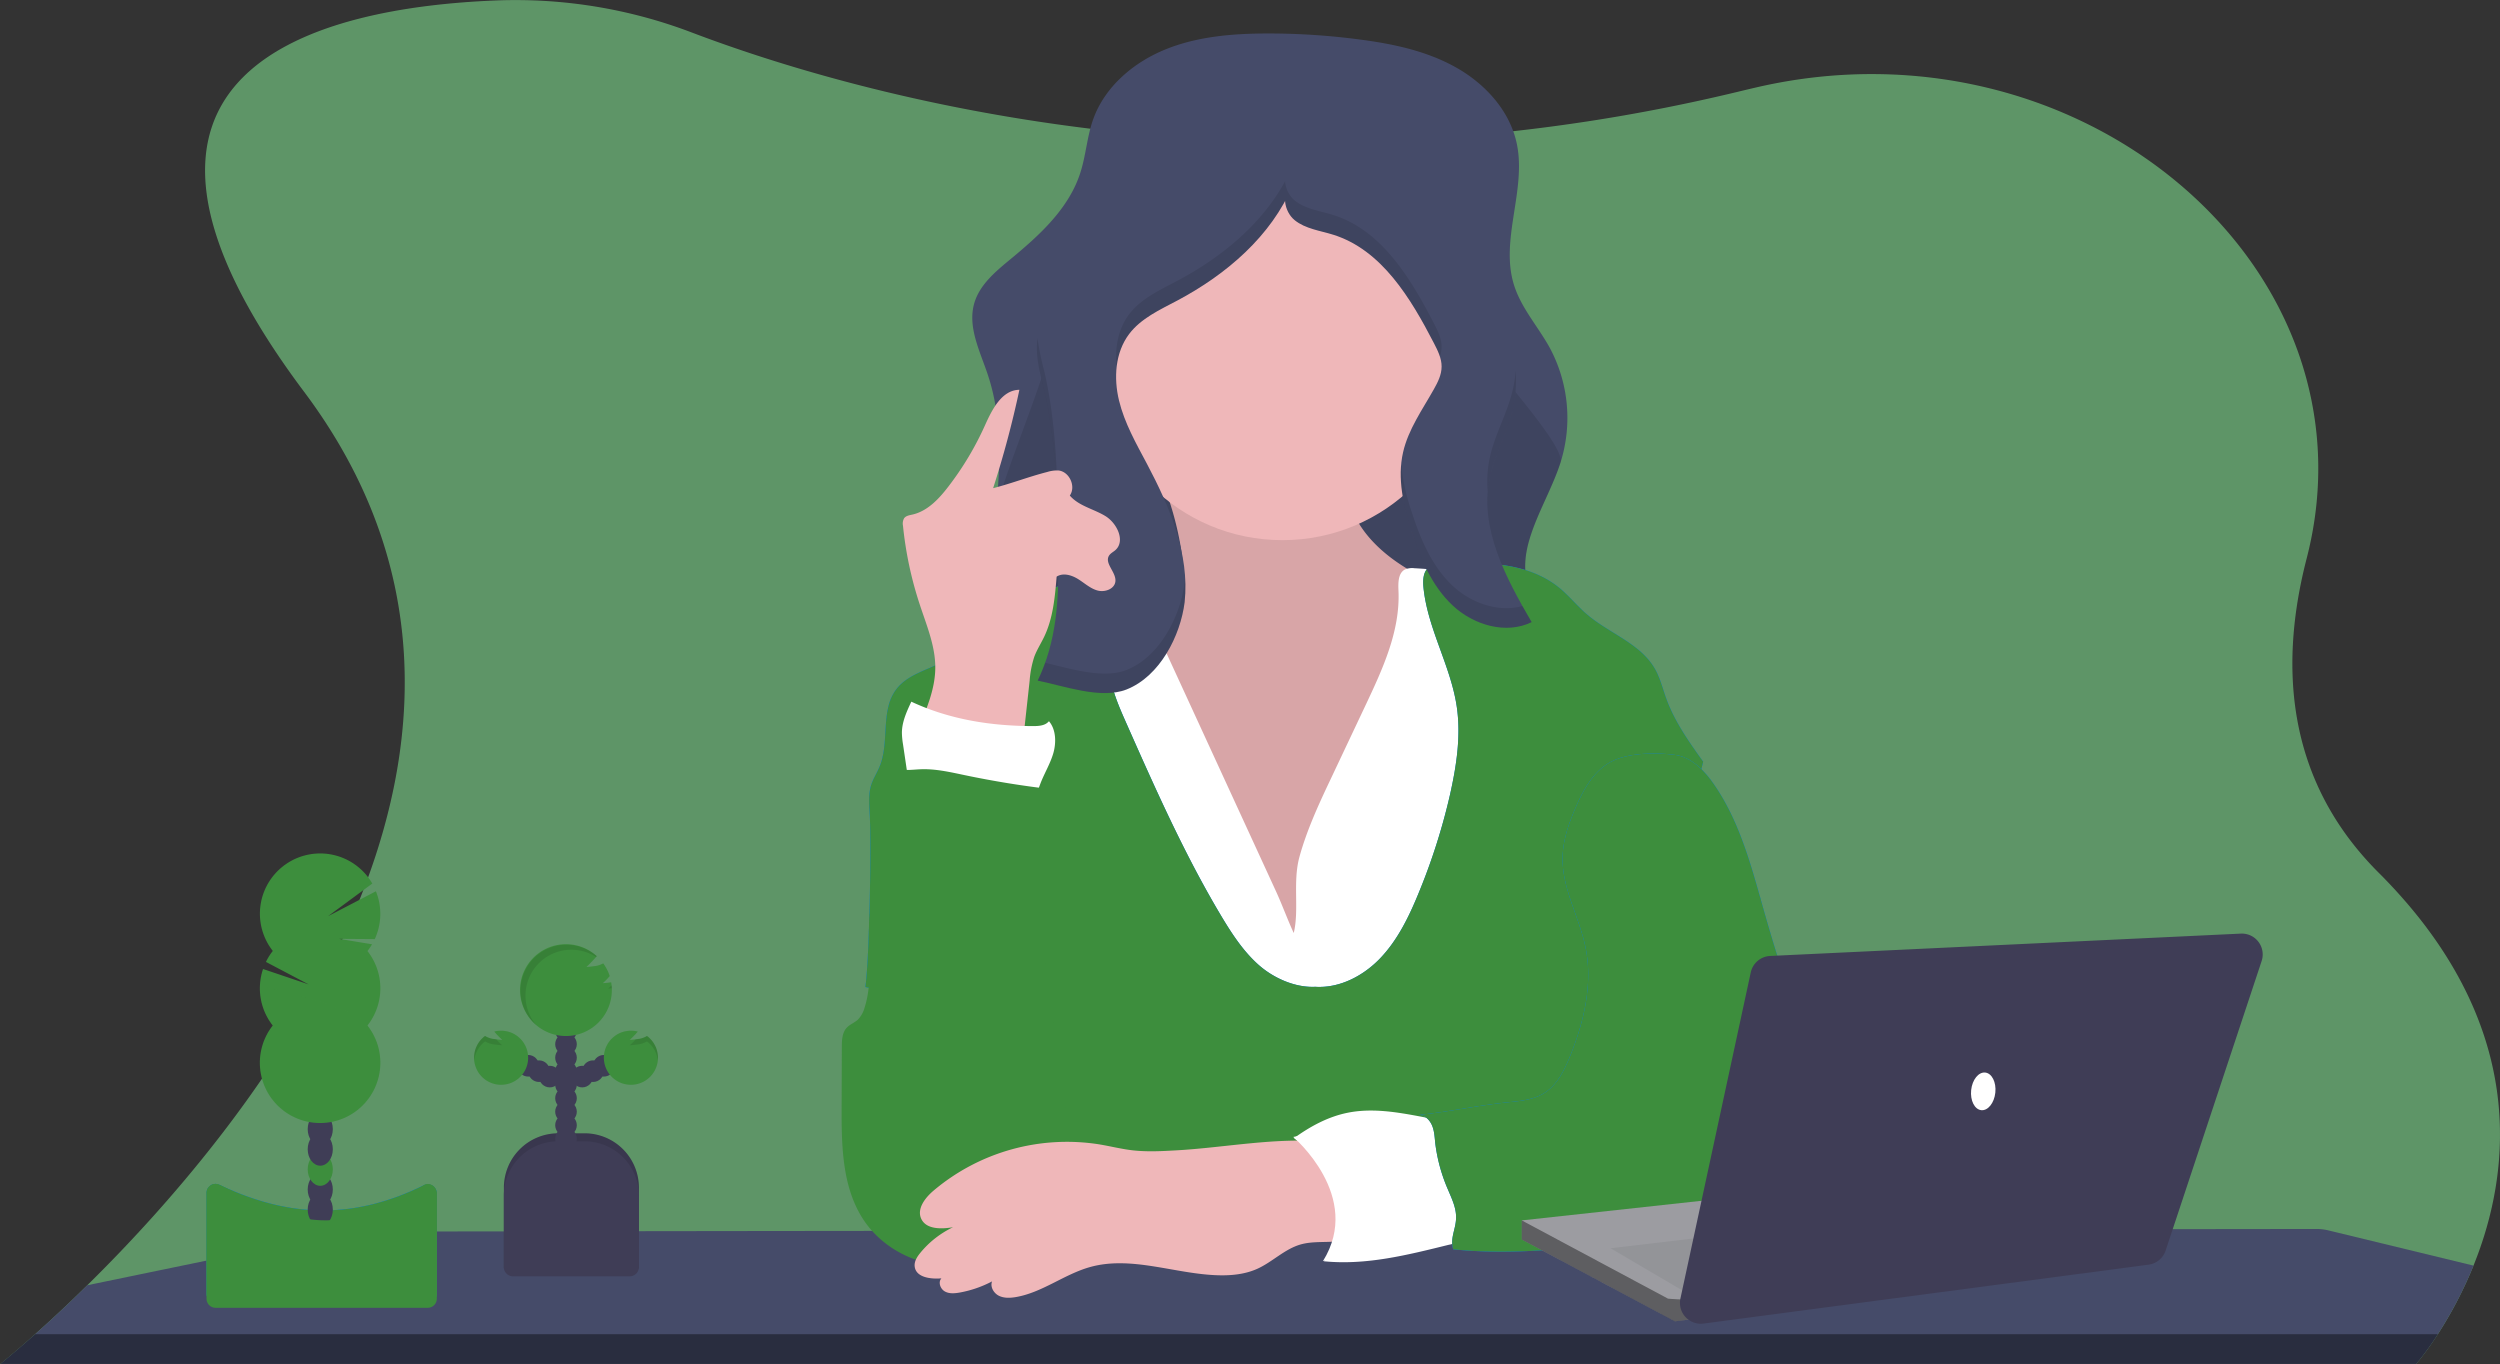 <svg id="a02f2390-8fa7-48a9-96f1-2ec5f63ecbc1" xmlns="http://www.w3.org/2000/svg" viewBox="0 0 1150 627.49"><rect x="0" y="0" width="1150" height="627.49" fill="#333333" stroke="none"/><defs><style>.cls-1{fill:#83ea94;opacity:0.54;}.cls-1,.cls-12,.cls-4,.cls-5{isolation:isolate;}.cls-2{fill:#454b69;}.cls-3{fill:none;}.cls-4{opacity:0.4;}.cls-10,.cls-12,.cls-5{opacity:0.1;}.cls-6{fill:#efb7b9;}.cls-7{fill:#fff;}.cls-8{fill:#007bff;}.cls-12,.cls-9{fill:#3d8e3d;}.cls-11{fill:#3f3d56;}.cls-13{fill:#9c9ca1;}.cls-14{fill:#939498;}</style></defs><title>about-extra-1</title><path class="cls-1" d="M1137.81,582.18a188.65,188.65,0,0,1-16.41,31.56,137.33,137.33,0,0,1-9.94,13.67l-.11.12H0l.15-.12c1-.78,6.87-5.53,16-13.67,6.55-5.83,14.77-13.41,24-22.53,75.49-74.25,220.5-250,99.73-411C27.61,30.54,148.49,3.38,228.23.21A227.87,227.87,0,0,1,318.09,14.9C354.93,28.9,422.26,50.36,510,60.2c2.88.32,5.78.64,8.72.93a839.8,839.8,0,0,0,139.78,2.54h0c1.37-.08,2.75-.18,4.14-.28A831.13,831.13,0,0,0,799.34,42.24c2.91-.71,5.78-1.38,8.64-2.05,149.63-34.62,287.57,83.37,253.08,216.71-12.75,49.32-9.51,101.89,33,144.42C1163.66,470.74,1155.23,539.11,1137.81,582.18Z"/><path class="cls-2" d="M1137.81,582.18a188.65,188.65,0,0,1-16.41,31.56,137.33,137.33,0,0,1-9.94,13.67H.15c1-.78,6.87-5.53,16-13.67,6.55-5.83,14.77-13.41,24-22.53L157.28,567a22.87,22.87,0,0,1,4.6-.47l124.87-.18h.13l61.85-.08h.14l52.2-.06h69.17l143.42-.2h61.71l24.63-.28h8.14l71.64-.1h33.88l82.75-.11h24.64l78.38-.11,66.16-.08a23.45,23.45,0,0,1,5.47.65Z"/><path class="cls-3" d="M16.15,613.74H1121.4a137.33,137.33,0,0,1-9.94,13.67H.15C1.13,626.58,7,621.83,16.15,613.74Z"/><path class="cls-4" d="M16.15,613.74H1121.4a137.33,137.33,0,0,1-9.94,13.67H.15C1.13,626.58,7,621.83,16.15,613.74Z"/><path class="cls-2" d="M733.22,302.74l-2.22.43L630.64,322.45c-29.15,5.6-58.72,11.23-88.33,9.08-21.45-1.56-41.49-7.92-62.1-13.5-11.65-3.16-24-4.42-27.95-17.46-5.45-18,3.42-44.65,5.51-62.89,2-17.9,3.18-36.25-.38-53.94A94.84,94.84,0,0,0,454.27,172c-3.57-10.59-9.18-21.6-6.15-32.35,2.39-8.53,9.68-14.62,16.5-20.26,13.36-11,27-23.33,32.3-39.82,2.6-8,3.09-16.61,5.89-24.55,5.31-15.1,18.65-26.39,33.49-32.37s31.16-7.25,47.17-7.25a319.48,319.48,0,0,1,42.27,2.81c15.28,2,30.7,5.29,44.13,12.87s24.75,20,27.88,35.14c4.43,21.41-7.87,44.21-1.27,65,3.32,10.51,11,19,16.33,28.62a68.16,68.16,0,0,1,5,53c-6.38,19.77-22,39.77-14,58.94C708.9,284,721.9,290.48,731,300.14,731.77,301,732.52,301.87,733.22,302.74Z"/><path class="cls-5" d="M731,300.22v2.95L630.64,322.45c-29.15,5.6-58.72,11.23-88.33,9.08-21.45-1.56-41.49-7.92-62.1-13.5-11.65-3.16-24-4.42-27.95-17.46-5.45-18,3.42-44.65,5.51-62.89,2-17.9,32.79-83.25,29.23-100.94l184,8c1.24,9.77,49.87,58.81,46.84,68.18-6.38,19.77-22,39.77-14,58.94C708.94,284.05,721.94,290.56,731,300.22Z"/><path class="cls-6" d="M543,250.74c1.09,6.19,1.67,13-1.49,18.4-4.21,7.24-13.39,9.55-21.6,11.19l-28.5,5.7c-1.94.39-4,.83-5.45,2.16-1.71,1.53-2.29,3.95-2.54,6.23-1.15,10.32,2.5,20.49,5.83,30.32,6.73,19.91,12.38,40.24,20.89,59.45s20.19,37.55,36.86,50.39,38.73,19.68,59.14,14.66c17.78-4.37,32.36-16.92,44.93-30.23,10.37-11,20.07-23,25.1-37.27,3.47-9.8,4.6-20.24,5.69-30.58q2.53-23.78,5.06-47.56c.79-7.44,1.31-15.81-3.52-21.52-2.12-2.51-5-4.18-7.94-5.73-10.94-5.81-22.46-10.61-32.64-17.61s-19.21-16.64-22.3-28.6c-1.85-7.18-1.52-15-4.67-21.69-3.52-7.5-11-12.58-19-14.81s-16.44-1.93-24.68-1-40,3.31-43.41,12.6c-1.83,5,5.76,15.73,7.56,20.65A144.25,144.25,0,0,1,543,250.74Z"/><path class="cls-5" d="M543,250.74c1.09,6.19,1.67,13-1.49,18.4-4.21,7.24-13.39,9.55-21.6,11.19l-28.5,5.7c-1.94.39-4,.83-5.45,2.16-1.71,1.53-2.29,3.95-2.54,6.23-1.15,10.32,2.5,20.49,5.83,30.32,6.73,19.91,12.38,40.24,20.89,59.45s20.19,37.55,36.86,50.39,38.73,19.68,59.14,14.66c17.78-4.37,32.36-16.92,44.93-30.23,10.37-11,20.07-23,25.1-37.27,3.47-9.8,4.6-20.24,5.69-30.58q2.53-23.78,5.06-47.56c.79-7.44,1.31-15.81-3.52-21.52-2.12-2.51-5-4.18-7.94-5.73-10.94-5.81-22.46-10.61-32.64-17.61s-19.21-16.64-22.3-28.6c-1.85-7.18-1.52-15-4.67-21.69-3.52-7.5-11-12.58-19-14.81s-16.44-1.93-24.68-1-40,3.31-43.41,12.6c-1.83,5,5.76,15.73,7.56,20.65A144.25,144.25,0,0,1,543,250.74Z"/><path class="cls-7" d="M611.59,359.48,628.3,324.1c7.83-16.58,15.83-34,15-52.31-.16-3.64-.2-8.19,3-9.84a8.55,8.55,0,0,1,4.39-.56,177.59,177.59,0,0,1,51.51,10.42c3.21,1.16,6.5,2.5,8.75,5.06s3.16,6,3.93,9.3A271.54,271.54,0,0,1,720.61,320c3,28.22,1.51,56.69,0,85l-4.44,86.43a8.38,8.38,0,0,1-.73,3.56c-1.1,2-3.58,2.67-5.81,3.05-8.59,1.47-17.37,1.17-26.07.84C622.36,496.6,560.84,493,500,500.46q.4-13.48-.43-27c-2.41-38.89-12.49-76.83-22.39-114.51-5.77-22-11.36-46-2.07-66.73a28.77,28.77,0,0,1,5.79-8.82c3.95-3.87,9.34-5.91,14.68-7.37a93.43,93.43,0,0,1,28.29-3.2L587,410.1c2.88,6.28,5.25,12.89,8.12,19.09,2.58-10.71-.52-23.26,2.58-34.87C601,382.27,606.26,370.74,611.59,359.48Z"/><path class="cls-8" d="M605,453.93c11.28.71,22.24-5.07,30-13.24s12.88-18.53,17.21-29A286.58,286.58,0,0,0,667,365.58c3-13.4,5.13-27.27,3.06-40.85-2.86-18.75-13.47-35.79-15.28-54.67-.31-3.3-.11-7.16,2.54-9.15,1.64-1.23,3.8-1.4,5.84-1.52,18.86-1.12,39.58-.91,54.19,11.06,4.45,3.64,8.06,8.19,12.41,11.94,10.36,9,25,13.58,31.65,25.53,2.32,4.16,3.43,8.87,5.05,13.35,3.82,10.6,10.43,19.92,17,29.09-6.37,26.88-13.69,53.78-20.06,80.66-3.73,15.77-7.49,31.6-13.35,46.7-3.84,9.9-8.67,20-7.49,30.6.47,4.17,1.86,8.16,3.07,12.18A140,140,0,0,1,751.52,564l-285.34.7c13.67-19.6,17.68-43.64,16.29-67.49-.67-11.43-3.25-22.93-9-32.82-9.06-15.5-25-25.6-40.71-34.25-11-6-22.81,27.76-34.7,23.89,1.92-13.58,2.8-66,2-79.67-.26-4.48-.66-9.08.72-13.36.94-2.93,2.67-5.55,3.84-8.4,4.69-11.41.22-26,7.8-35.71,5.24-6.75,14.43-8.67,21.9-12.83,7.67-4.28,13.6-11,20.28-16.74a90.19,90.19,0,0,1,46.16-20.61,58.14,58.14,0,0,1,8.81,26c.51,5.81.14,11.7.95,17.48,1.11,7.83,4.35,15.18,7.56,22.42,13.37,30.19,26.79,60.47,43.73,88.82,4.79,8,10,16,16.94,22.23S595.68,454.37,605,453.93Z"/><path class="cls-9" d="M605,453.93c11.28.71,22.24-5.07,30-13.24s12.88-18.53,17.21-29A286.58,286.58,0,0,0,667,365.58c3-13.4,5.13-27.27,3.06-40.85-2.86-18.75-13.47-35.79-15.28-54.67-.31-3.3-.11-7.16,2.54-9.15,1.64-1.23,3.8-1.4,5.84-1.52,18.86-1.12,39.58-.91,54.19,11.06,4.45,3.64,8.06,8.19,12.41,11.94,10.36,9,25,13.58,31.65,25.53,2.32,4.16,3.43,8.87,5.05,13.35,3.82,10.6,10.43,19.92,17,29.09-6.37,26.88-13.69,53.78-20.06,80.66-3.73,15.77-7.49,31.6-13.35,46.7-3.84,9.9-8.67,20-7.49,30.6.47,4.17,1.86,8.16,3.07,12.18A140,140,0,0,1,751.52,564l-285.34.7c13.67-19.6,17.68-43.64,16.29-67.49-.67-11.43-3.25-22.93-9-32.82-9.06-15.5-25-25.6-40.71-34.25-11-6-22.81,27.76-34.7,23.89,1.92-13.58,2.8-66,2-79.67-.26-4.48-.66-9.08.72-13.36.94-2.93,2.67-5.55,3.84-8.4,4.69-11.41.22-26,7.8-35.71,5.24-6.75,14.43-8.67,21.9-12.83,7.67-4.28,13.6-11,20.28-16.74a90.19,90.19,0,0,1,46.16-20.61,58.14,58.14,0,0,1,8.81,26c.51,5.81.14,11.7.95,17.48,1.11,7.83,4.35,15.18,7.56,22.42,13.37,30.19,26.79,60.47,43.73,88.82,4.79,8,10,16,16.94,22.23S595.68,454.37,605,453.93Z"/><circle class="cls-6" cx="589.91" cy="162.75" r="85.72"/><path class="cls-2" d="M544.93,277c2.35-22.18-6.87-43.88-17.31-63.59-5-9.42-10.36-18.81-12.87-29.16s-1.79-22.07,4.63-30.58c5.46-7.24,14.12-11.15,22.13-15.4,22.61-12,43.28-29.64,53.22-53.23-5.62,3.06-4.16,12.19.8,16.22s11.72,4.81,17.82,6.73c22.24,7,35.58,29.18,46.28,49.9,1.75,3.38,3.53,6.95,3.51,10.76s-1.76,7.19-3.58,10.43c-5.28,9.4-11.74,18.43-14.14,28.94-2.75,12,.15,24.62,3.92,36.39,4,12.52,9.31,25.14,18.91,34.12s24.49,13.44,36.3,7.64c-11.79-20.27-24-42.92-19.4-65.9,2.22-11,8.19-21,10.73-31.94,4.84-20.87-3.22-42.34-11.13-62.26L661.11,66.6c-3.61-9.09-7.72-18.79-16-23.94-5.6-3.47-12.38-4.37-18.94-5-21.12-1.88-43-1.26-62.66,6.6-35.82,14.31-58.28,49.59-76.1,83.81-5.34,10.25-10.61,21.14-10.39,32.7.12,6.34,1.89,12.51,3.33,18.69,5.86,25.16,6.18,51.23,6.48,77.06.23,19.82-.8,38.5-9.47,56.55,11.88,2.36,29.11,8.73,40.87,4.07C533.56,311.08,543,292.41,544.93,277Z"/><g class="cls-10"><path d="M486.78,256.1q.06-4.23,0-8.54c-.3-25.83-.62-51.9-6.48-77.06a130,130,0,0,1-3.06-14.88,37.53,37.53,0,0,0-.27,5.19c.12,6.34,1.89,12.51,3.33,18.69C486.13,204.51,486.49,230.42,486.78,256.1Z"/><path d="M695.88,188.31a60.63,60.63,0,0,0,1.3-17.82,55.84,55.84,0,0,1-1.3,8.82c-2.54,11-8.51,20.91-10.73,31.94a52.73,52.73,0,0,0-.8,14.78,53.54,53.54,0,0,1,.8-5.78C687.37,209.22,693.34,199.27,695.88,188.31Z"/><path d="M662.36,164a14.41,14.41,0,0,0,.78-4.41c0-3.81-1.76-7.38-3.51-10.76-10.7-20.72-24-42.88-46.28-49.9-6.1-1.92-12.85-2.7-17.82-6.73a12.72,12.72,0,0,1-4.38-8.8c-10.84,19.9-29.46,35.12-49.64,45.81-8,4.25-16.67,8.16-22.13,15.4-5.13,6.8-6.62,15.65-5.73,24.21a30.54,30.54,0,0,1,5.73-15.21c5.46-7.24,14.12-11.15,22.13-15.4,20.18-10.69,38.8-25.91,49.64-45.81a12.72,12.72,0,0,0,4.38,8.8c5,4,11.72,4.81,17.82,6.73,22.24,7,35.58,29.18,46.28,49.9A39.5,39.5,0,0,1,662.36,164Z"/><path d="M668.25,269.51c-9.6-9-14.89-21.6-18.91-34.12a99,99,0,0,1-4.8-21.71c-.93,10.27,1.62,20.78,4.8,30.71,4,12.52,9.31,25.14,18.91,34.12s24.49,13.44,36.3,7.64c-1.42-2.43-2.83-4.9-4.23-7.39C689.35,281.85,676.75,277.45,668.25,269.51Z"/><path d="M544.93,268c-1.93,15.43-11.37,34.1-26.74,40.2-10.67,4.23-25.86-.63-37.45-3.32a87.34,87.34,0,0,1-3.42,8.25c11.88,2.36,29.11,8.73,40.87,4.07,15.37-6.1,24.81-24.77,26.74-40.2a69.38,69.38,0,0,0,.22-11.62C545.09,266.23,545,267.11,544.93,268Z"/></g><path class="cls-7" d="M666.1,515.92c-15.45-2.45-31.13-7.18-46.45-4-8.88,1.84-17,6.26-24.38,11.6,4.06,3.25,8.8,6.15,11.38,10.67a42.25,42.25,0,0,1,3.58,9.87c1.62,6,3.25,12.12,3.5,18.36s-1,12.74-4.72,17.77c19.48,1.92,38.36-2.88,57.36-7.57a15.77,15.77,0,0,0,6.07-2.45c3-2.36,3.88-6.56,3.9-10.39,0-6.84-1.92-13.51-3.87-20.07C670.15,531.84,668.43,523.74,666.1,515.92Z"/><path class="cls-8" d="M770.42,347.25c7.67,1,13.62,7.19,18,13.55C800.71,378.5,806,400,811.91,420.69a797.46,797.46,0,0,0,25.87,76.12,114,114,0,0,0,7.76,16.7c2.47,4.13,5.47,8.1,6.56,12.79,2.64,11.34-6.71,22-16.46,28.32a65.2,65.2,0,0,1-16.85,8.12c-5.82,1.74-11.89,2.4-17.92,3.06l-55.51,6c-25.55,2.78-51.33,5.56-76.89,2.88-1.61-5.6,1.55-9.56,1.32-15.39-.16-4.17-2-8-3.64-11.89a76.25,76.25,0,0,1-5.93-21.51c-.29-2.73-.39-5.53-1.43-8.07s-3.27-4.82-6-5c15-1.49,26.39-4.32,41.39-5.82,5.57-.56,11.36-1.19,16.11-4.15,5.89-3.67,9.19-10.29,11.81-16.71,6.49-15.9,10.67-33.42,7.26-50.26-2.8-13.81-10.61-26.67-10.57-40.76,0-8.39,2.86-16.52,6.24-24.2,3.58-8.12,8.25-16.42,16.11-20.54S761.55,346.05,770.42,347.25Z"/><path class="cls-9" d="M770.42,347.25c7.67,1,13.62,7.19,18,13.55C800.71,378.5,806,400,811.91,420.69a797.46,797.46,0,0,0,25.87,76.12,114,114,0,0,0,7.76,16.7c2.47,4.13,5.47,8.1,6.56,12.79,2.64,11.34-6.71,22-16.46,28.32a65.2,65.2,0,0,1-16.85,8.12c-5.82,1.74-11.89,2.4-17.92,3.06l-55.51,6c-25.55,2.78-51.33,5.56-76.89,2.88-1.61-5.6,1.55-9.56,1.32-15.39-.16-4.17-2-8-3.64-11.89a76.25,76.25,0,0,1-5.93-21.51c-.29-2.73-.39-5.53-1.43-8.07s-3.27-4.82-6-5c15-1.49,26.39-4.32,41.39-5.82,5.57-.56,11.36-1.19,16.11-4.15,5.89-3.67,9.19-10.29,11.81-16.71,6.49-15.9,10.67-33.42,7.26-50.26-2.8-13.81-10.61-26.67-10.57-40.76,0-8.39,2.86-16.52,6.24-24.2,3.58-8.12,8.25-16.42,16.11-20.54S761.55,346.05,770.42,347.25Z"/><path class="cls-6" d="M422.81,334.26c3.63-8.62,7.32-17.52,7.42-26.87.11-10.11-4-19.71-7.14-29.31a169.62,169.62,0,0,1-7.71-36.19,5,5,0,0,1,.5-3.47c.83-1.17,2.43-1.41,3.84-1.72,6.92-1.58,12.15-7.17,16.47-12.8a140.44,140.44,0,0,0,16.86-28.16c3.31-7.37,7.79-16.36,15.87-16.43a456.34,456.34,0,0,1-12.08,45.25c8.45-2.16,16.48-5.3,24.93-7.46a15,15,0,0,1,5.12-.68c5.06.53,8.16,7.38,5.22,11.53,4.13,4.84,11,6.14,16.4,9.46S517.79,249,513,253.12c-.94.81-2.13,1.38-2.81,2.42-2.32,3.58,3.36,7.69,2.89,11.93-.38,3.47-4.83,5.09-8.2,4.17s-6-3.44-9-5.29-6.92-3-9.83-1.08c-.78,9.41-1.62,19-5.69,27.57-1.49,3.13-3.4,6.06-4.6,9.31a45.68,45.68,0,0,0-2.12,10.93L470,346.27C452.68,349.74,437.15,344.55,422.81,334.26Z"/><path class="cls-7" d="M418.58,364l-3.19-21.59a35.22,35.22,0,0,1-.51-5.32c0-5,2.2-9.77,4.33-14.32C436.86,331,455.94,334,475.41,334c2.57,0,5.5-.24,7.1-2.25,3.31,3.81,3.41,9.94,2,14.78s-4.12,9.2-5.92,13.92c-.91,2.39-1.65,5-3.39,6.84-2.7,2.91-7.08,3.41-11.06,3.39a70.62,70.62,0,0,1-12.48-1.19C441,367.47,429.24,362.1,418.58,364Z"/><path class="cls-9" d="M484.41,363.13q-20.55-2.34-40.83-6.6c-6.63-1.39-13.32-2.94-20.08-2.67-4.4.18-9.13,1.06-13-1.12,3.77,12.83,4,26.35-.51,38.94-2.67,7.5-6.74,14.49-8.7,22.21-4.08,16.15,1.52,33.76-3.58,49.62a12.6,12.6,0,0,1-3.08,5.52c-1.56,1.43-3.69,2.17-5.13,3.72-2.12,2.28-2.25,5.71-2.26,8.82l-.09,27.55c-.06,17.54.17,36.14,9.43,51,10.56,17,32.79,25.81,52.14,20.64a38.83,38.83,0,0,0,14.16-6.93c6.72-5.34,11-13.06,15.19-20.58,5-9,10-18.2,11.61-28.33,1.14-7.17.5-14.49-.32-21.7-4.52-40-14.33-79.66-12.22-119.81A36.34,36.34,0,0,1,484.41,363.13Z"/><path class="cls-6" d="M541.67,529.13c-6.95.4-13.95.8-20.87,0-5-.6-9.88-1.83-14.84-2.67a95.11,95.11,0,0,0-76.59,21.28c-3.84,3.28-7.72,8.31-5.6,12.9,2.28,4.94,9.25,4.8,14.62,3.88a43.93,43.93,0,0,0-15,11.73c-1.5,1.83-2.92,4-2.63,6.37.61,5,7.33,5.85,12.3,5.42-1.62,1.74-.53,4.82,1.53,6s4.62.94,7,.51a51.52,51.52,0,0,0,14.76-5.11c-.94,2.45.69,5.32,3,6.54s5.12,1.13,7.71.71c12.22-2,22.42-10.5,34.34-13.84,19.06-5.33,39,3.17,58.81,3.77,6.2.19,12.56-.44,18.21-3,6.93-3.15,12.52-9.06,19.84-11.16,8.13-2.32,17.46.35,24.9-3.66,5.41-2.91.53-25.34-.85-29.66-2.53-7.9-5.07-13.14-13.5-13.94C587.43,523.11,563.16,527.89,541.67,529.13Z"/><path class="cls-7" d="M594.88,523s32.29,27.33,13.66,57.15l36-12.43V541.64c0-1.24-13.67-19.87-13.67-19.87l-16.15-2.49Z"/><path class="cls-11" d="M256.79,521.32H268.9a25,25,0,0,1,25,25v37.11H231.79V546.32a25,25,0,0,1,25-25Z"/><path class="cls-5" d="M256.79,521.32H268.9a25,25,0,0,1,25,25v37.11H231.79V546.32a25,25,0,0,1,25-25Z"/><circle class="cls-11" cx="260.36" cy="530.01" r="4.97"/><circle class="cls-11" cx="260.36" cy="523.8" r="4.97"/><circle class="cls-11" cx="260.36" cy="517.59" r="4.97"/><circle class="cls-11" cx="260.36" cy="511.38" r="4.97"/><circle class="cls-11" cx="260.36" cy="505.17" r="4.97"/><circle class="cls-11" cx="260.36" cy="498.96" r="4.97"/><circle class="cls-11" cx="260.36" cy="492.74" r="4.97"/><circle class="cls-11" cx="267.82" cy="495.23" r="4.97"/><circle class="cls-11" cx="272.79" cy="492.74" r="4.97"/><circle class="cls-11" cx="277.76" cy="490.26" r="4.97"/><circle class="cls-11" cx="260.36" cy="486.53" r="4.97"/><circle class="cls-11" cx="260.36" cy="480.32" r="4.97"/><circle class="cls-11" cx="260.36" cy="474.11" r="4.97"/><circle class="cls-11" cx="260.36" cy="467.9" r="4.97"/><path class="cls-9" d="M281,451.87q-1.86.27-3.72.39a29.16,29.16,0,0,0,3.2-3.28,20.93,20.93,0,0,0-3-5.83,10.24,10.24,0,0,1-4,1.26c-1.23.18-2.47.31-3.71.4a62,62,0,0,0,4.75-5,21.12,21.12,0,1,0,6.61,12Z"/><path class="cls-9" d="M297.57,476.56a9.6,9.6,0,0,1-4.18,1.39c-1.23.18-2.47.32-3.71.4a35.88,35.88,0,0,0,3.68-3.82,12.44,12.44,0,1,0,4.21,2Z"/><circle class="cls-11" cx="252.91" cy="495.23" r="4.97"/><circle class="cls-11" cx="247.94" cy="492.74" r="4.97"/><circle class="cls-11" cx="242.97" cy="490.26" r="4.97"/><path class="cls-9" d="M223.16,476.56a9.6,9.6,0,0,0,4.18,1.39c1.23.18,2.47.32,3.71.4a35.88,35.88,0,0,1-3.68-3.82,12.44,12.44,0,1,1-4.21,2Z"/><path class="cls-11" d="M256.79,525H268.9a25,25,0,0,1,25,25h0v32.87a4.24,4.24,0,0,1-4.24,4.24H236a4.24,4.24,0,0,1-4.24-4.24V550a25,25,0,0,1,25-25Z"/><g class="cls-10"><path d="M281.34,453.23a17.65,17.65,0,0,1-1.6,1.52,16.25,16.25,0,0,0,1.7-.15C281.42,454.14,281.39,453.68,281.34,453.23Z"/><path class="cls-9" d="M272.28,447.29c1.25-.08,2.48-.21,3.72-.39a12.09,12.09,0,0,0,3.23-.88,22.6,22.6,0,0,0-1.74-2.87,7.67,7.67,0,0,1-2,.85A28.5,28.5,0,0,1,272.28,447.29Z"/><path d="M241.73,458a21.08,21.08,0,0,1,32.5-17.76l.32-.34a21.1,21.1,0,1,0-28.05,31.53l.23.2A21,21,0,0,1,241.73,458Z"/></g><g class="cls-10"><path d="M289.68,480.83c1.24-.08,2.48-.21,3.71-.39a9.74,9.74,0,0,0,4.18-1.4,12.42,12.42,0,0,1,5,8.8,11.38,11.38,0,0,0,.07-1.31,12.39,12.39,0,0,0-5-10,9.6,9.6,0,0,1-4.18,1.39l-1,.13A24.33,24.33,0,0,1,289.68,480.83Z"/><path class="cls-9" d="M290.18,476.59a8.62,8.62,0,0,1,1.24.09c.65-.69,1.29-1.43,1.94-2.15a12.4,12.4,0,0,0-15.6,12,8.51,8.51,0,0,0,.06,1.24A12.42,12.42,0,0,1,290.18,476.59Z"/></g><g class="cls-10"><path d="M231.05,480.83c-1.24-.08-2.48-.21-3.71-.39a9.74,9.74,0,0,1-4.18-1.4,12.42,12.42,0,0,0-5,8.8,11.38,11.38,0,0,1-.07-1.31,12.39,12.39,0,0,1,5-10,9.6,9.6,0,0,0,4.18,1.39l1,.13A24.33,24.33,0,0,0,231.05,480.83Z"/><path class="cls-9" d="M230.55,476.59c-.42,0-.84,0-1.25.09-.64-.69-1.28-1.43-1.93-2.15a12.4,12.4,0,0,1,15.6,12,8.51,8.51,0,0,1-.06,1.24A12.42,12.42,0,0,0,230.55,476.59Z"/></g><path class="cls-8" d="M196.85,599.13H99.15A4.15,4.15,0,0,1,95,595h0V548.74a4.15,4.15,0,0,1,4.15-4.15,4.21,4.21,0,0,1,1.78.4c28.07,13.32,58.31,17.89,94,.21a4.16,4.16,0,0,1,6,3.71v46a4.15,4.15,0,0,1-4.08,4.22Z"/><path class="cls-9" d="M196.85,599.13H99.15A4.15,4.15,0,0,1,95,595h0V548.74a4.15,4.15,0,0,1,4.15-4.15,4.21,4.21,0,0,1,1.78.4c28.07,13.32,58.31,17.89,94,.21a4.16,4.16,0,0,1,6,3.71v46a4.15,4.15,0,0,1-4.08,4.22Z"/><ellipse class="cls-11" cx="147.32" cy="556.41" rx="5.78" ry="7.57"/><ellipse class="cls-11" cx="147.32" cy="547.16" rx="5.78" ry="7.57"/><ellipse class="cls-9" cx="147.32" cy="537.9" rx="5.78" ry="7.57"/><ellipse class="cls-11" cx="147.32" cy="528.65" rx="5.78" ry="7.57"/><ellipse class="cls-11" cx="147.32" cy="519.39" rx="5.78" ry="7.57"/><ellipse class="cls-11" cx="147.32" cy="510.13" rx="5.78" ry="7.57"/><ellipse class="cls-11" cx="147.32" cy="500.88" rx="5.78" ry="7.57"/><path class="cls-9" d="M169,437.54a31,31,0,0,0,2.15-3.17l-15.2-2.5,16.44.12a27.68,27.68,0,0,0,.53-22l-22,11.44,20.34-15a27.71,27.71,0,1,0-45.77,31,26.72,26.72,0,0,0-3.16,5.05L142,452.84l-21-7.1a27.74,27.74,0,0,0,4.47,26,27.71,27.71,0,1,0,43.56,0,27.7,27.7,0,0,0,0-34.26Z"/><path class="cls-12" d="M119.49,454.67a27.59,27.59,0,0,0,5.93,17.13,27.71,27.71,0,1,0,43.56,0C172.69,467.09,119.49,451.56,119.49,454.67Z"/><path class="cls-9" d="M196.85,601.58H99.15A4.15,4.15,0,0,1,95,597.43h0V548.74a4.15,4.15,0,0,1,4.15-4.15,4.21,4.21,0,0,1,1.78.4c28.07,13.32,50.33,28.85,94,.21,2.59-1.7,6,.62,6,3.71v48.5A4.16,4.16,0,0,1,196.85,601.58Z"/><polygon class="cls-13" points="921.83 587.81 777.69 606.88 770.48 607.83 700.01 570.19 700.01 561.38 920.23 537.36 921.83 587.81"/><polygon class="cls-14" points="740.85 574.19 897 555.78 895.4 584.61 773.77 593.53 740.85 574.19"/><path class="cls-4" d="M777.69,597.41v9.46l-7.21,1L700,570.19v-8.81l67.27,36S776.09,598.21,777.69,597.41Z"/><path class="cls-11" d="M805.36,447.26,773,597.31a9.58,9.58,0,0,0,7.33,11.39,9.33,9.33,0,0,0,3.29.14l204.73-27.1a9.59,9.59,0,0,0,7.84-6.48l44.17-133.2a9.61,9.61,0,0,0-6.11-12.13,9.83,9.83,0,0,0-3.45-.47L814.28,439.74A9.6,9.6,0,0,0,805.36,447.26Z"/><ellipse class="cls-7" cx="912.3" cy="502.03" rx="8.7" ry="5.59" transform="translate(317.65 1356.85) rotate(-84)"/></svg>
